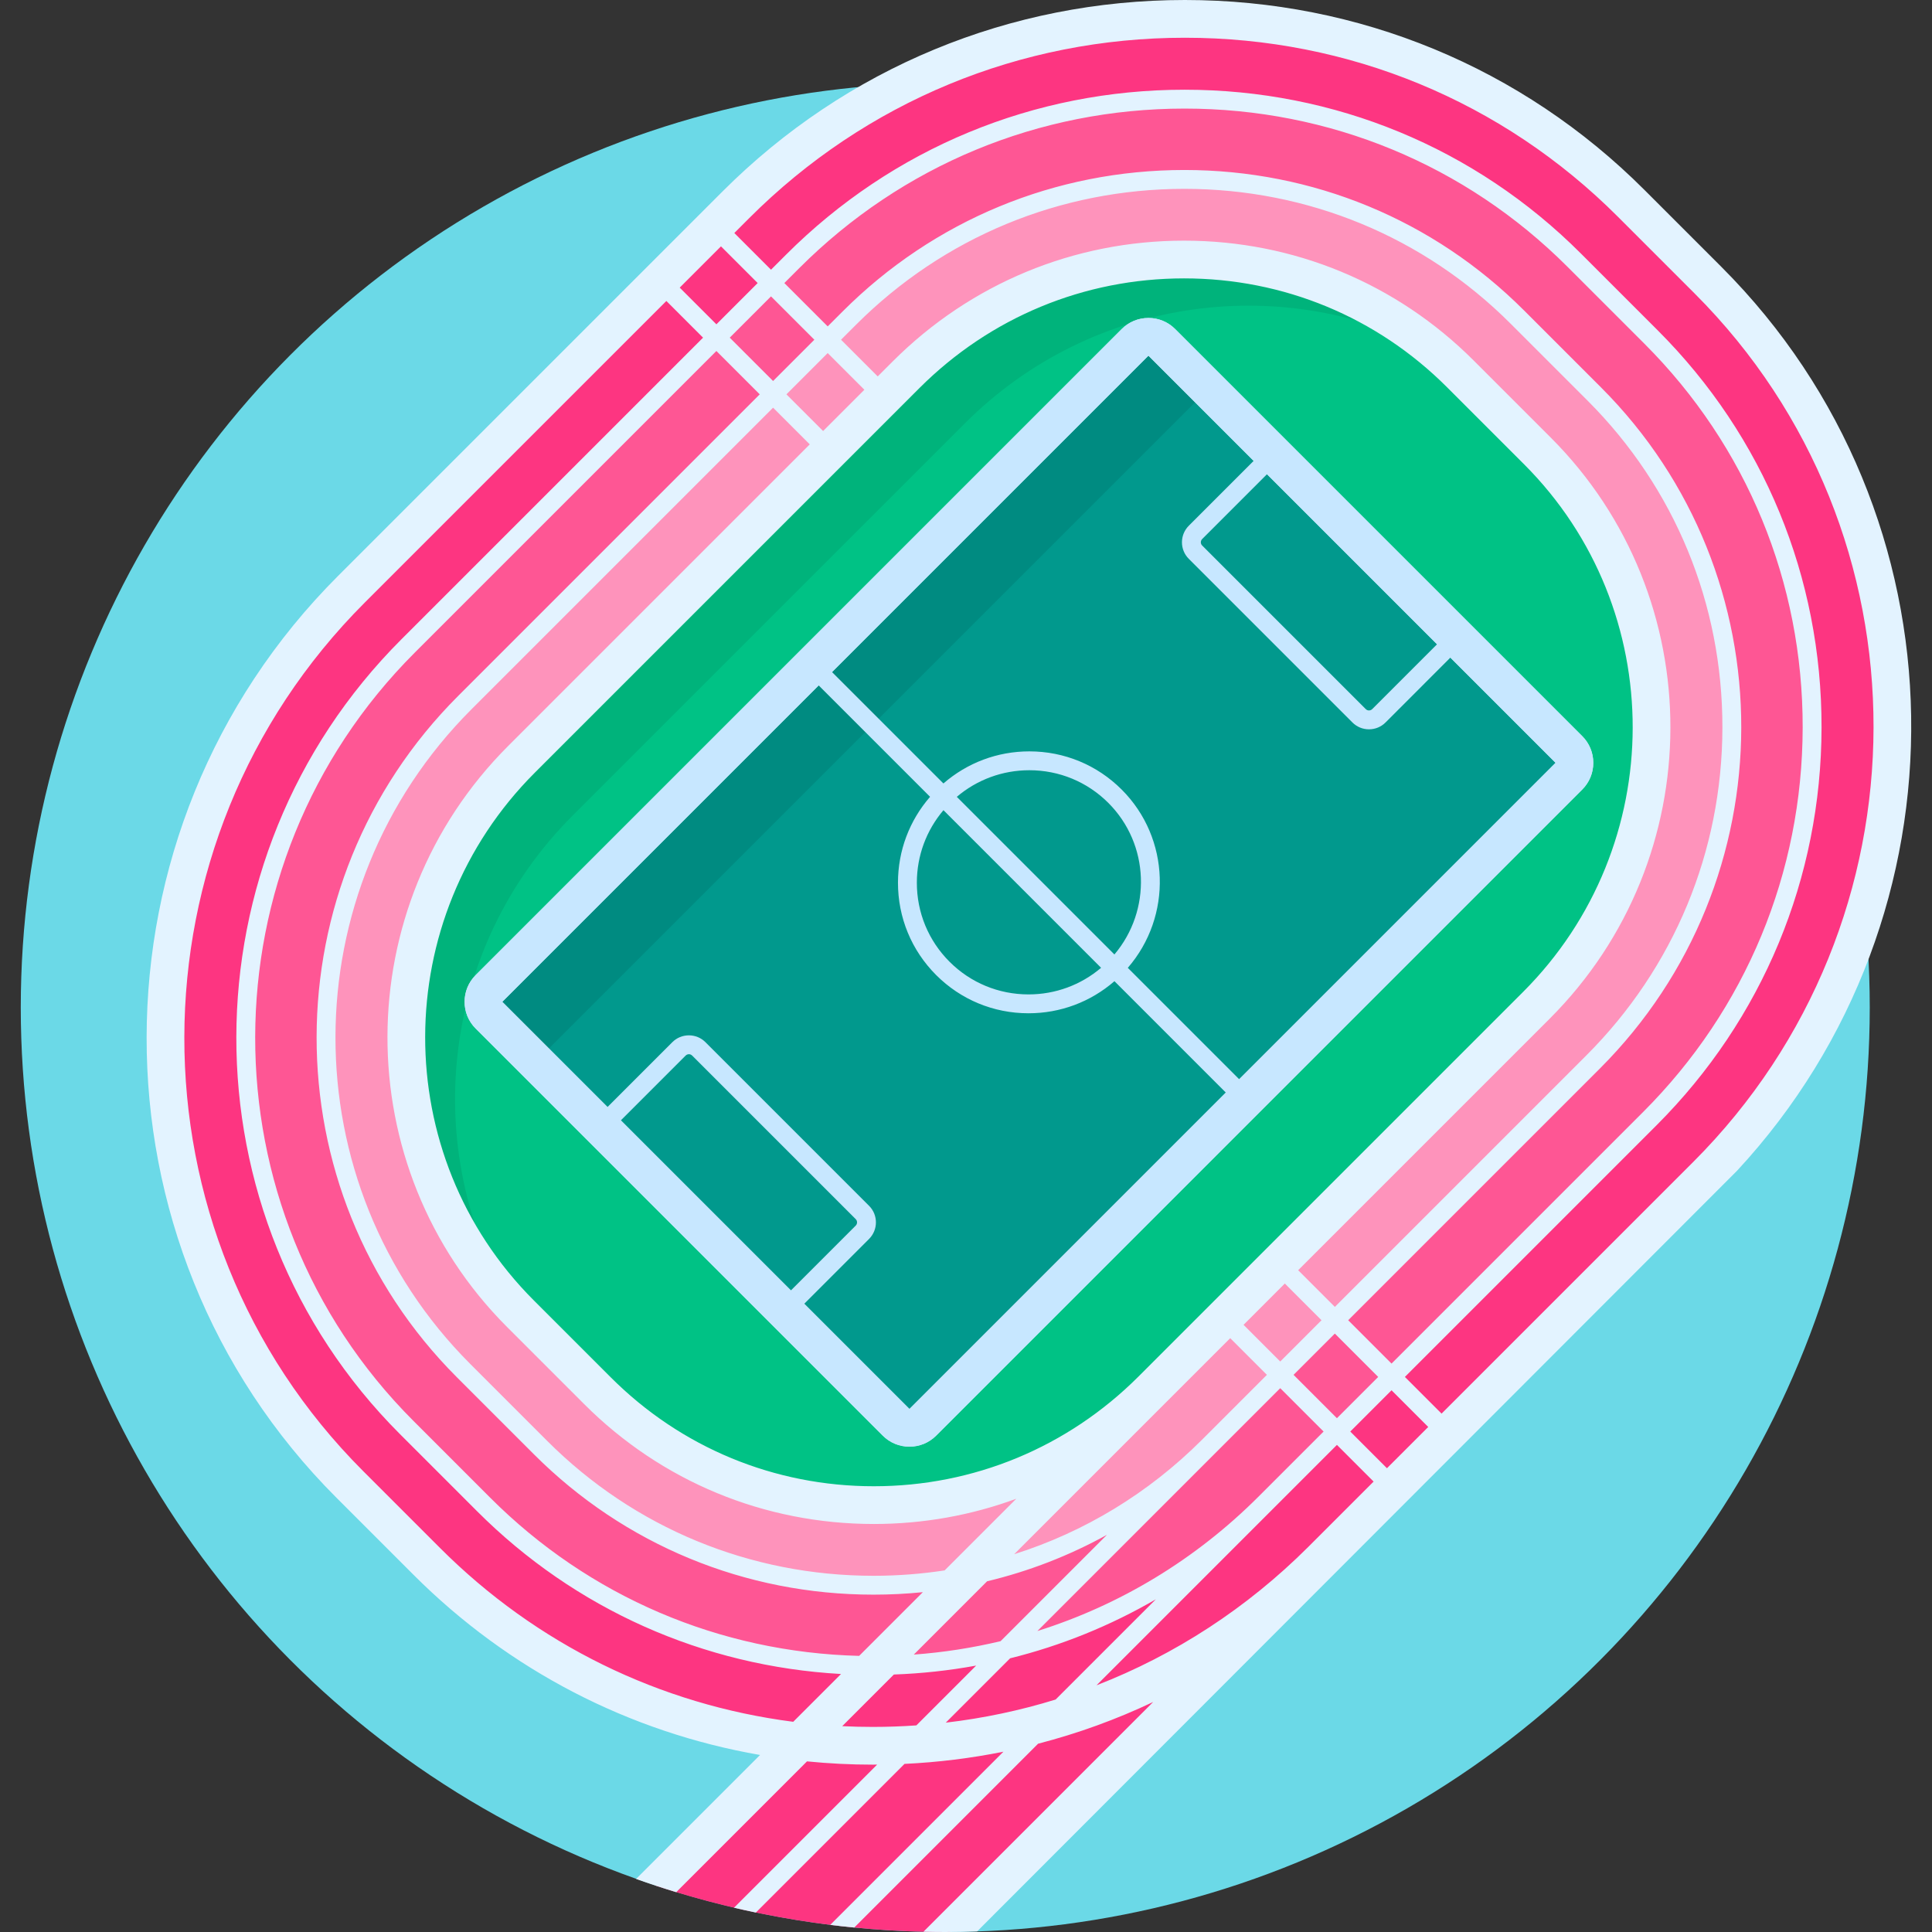 <svg id="Capa_1" enable-background="new 0 0 512 512" height="512" viewBox="0 0 512 512" width="512" xmlns="http://www.w3.org/2000/svg"><rect x="0" y="0" width="512" height="512" fill="#333333" stroke="none"/><circle cx="250.505" cy="267" fill="#6bd9e7" r="245"/><path d="m452.665 74.273-20.434-20.433c-65.283-65.282-171.691-65.096-237.201.414l-101.922 101.922c-65.51 65.51-65.695 171.918-.414 237.2l20.434 20.434c27.665 27.665 62.717 43.567 98.91 47.729l-38.207 38.207c24.121 7.942 49.893 12.254 76.674 12.254.412 0 .822-.014 1.234-.016l200.51-200.51c65.512-65.51 65.697-171.918.416-237.201z" fill="#fd3581"/><path d="m231.348 441.65c-39.13 0-75.841-15.161-103.37-42.69l-20.434-20.434c-57.094-57.095-56.908-150.18.414-207.501l101.922-101.921c27.795-27.796 64.777-43.104 104.132-43.104 39.13 0 75.842 15.16 103.37 42.689l20.434 20.434c27.598 27.597 42.758 64.4 42.689 103.629-.069 39.257-15.377 76.146-43.105 103.873l-101.92 101.921c-27.796 27.796-64.778 43.104-104.132 43.104z" fill="#fe5694"/><path d="m231.348 420.15c-33.388 0-64.699-12.925-88.167-36.394l-20.434-20.434c-23.541-23.541-36.469-54.942-36.402-88.42.067-33.509 13.142-65.001 36.815-88.675l101.923-101.92c23.733-23.736 55.315-36.807 88.929-36.807 33.388 0 64.699 12.924 88.167 36.392l20.434 20.435c23.526 23.525 36.451 54.916 36.393 88.389-.06 33.528-13.131 65.031-36.808 88.707l-101.922 101.92c-23.736 23.735-55.318 36.807-88.928 36.807z" fill="#fe93bb"/><path d="m137.925 348.145c-40.492-40.493-40.379-106.26.258-146.896l101.92-101.921c40.637-40.637 106.404-40.75 146.896-.258l20.434 20.434c40.494 40.494 40.379 106.261-.256 146.896l-101.922 101.922c-40.635 40.635-106.402 40.749-146.896.256z" fill="#00c285"/><path d="m151.757 216.132 103.966-103.967c34.046-34.045 85.381-40.198 125.524-18.431-40.746-35.059-102.38-33.171-141.144 5.594l-101.92 101.921c-39.901 39.9-40.728 104.028-2.411 144.671-24.62-40.713-19.279-94.525 15.985-129.788z" fill="#00b37b"/><path d="m129.577 269.026c-1.943-1.944-1.943-5.126 0-7.07l171.234-171.233c1.943-1.944 5.125-1.944 7.07 0l107.9 107.9c1.943 1.944 1.943 5.126 0 7.07l-171.233 171.234c-1.943 1.944-5.125 1.944-7.07 0z" fill="#01998d"/><path d="m144.361 278.961 173.603-173.603c.867-.868 1.979-1.331 3.119-1.435l-13.201-13.201c-1.945-1.944-5.127-1.944-7.07 0l-171.235 171.234c-1.943 1.944-1.943 5.126 0 7.07l13.324 13.324c.047-1.233.524-2.453 1.46-3.389z" fill="#008b81"/><path d="m456.2 70.738-20.434-20.434c-32.439-32.439-75.679-50.304-121.755-50.304-46.299 0-89.81 18.012-122.516 50.719l-101.922 101.922c-67.461 67.459-67.646 177.039-.414 244.27l20.433 20.434c25.299 25.3 57.168 41.732 91.827 47.742l-32.857 32.856c3.51 1.245 7.057 2.416 10.637 3.504l34.666-34.666c5.77.574 11.602.869 17.48.869.369 0 .737-.011 1.106-.014l-37.931 37.931c1.922.449 3.854.874 5.793 1.278l39.394-39.396c8.879-.418 17.635-1.505 26.21-3.23l-45.894 45.895c2.113.263 4.236.496 6.365.704l48.716-48.716c10.517-2.723 20.723-6.419 30.503-11.061l-60.885 60.885c1.922.045 3.848.073 5.779.073 2.83 0 5.644-.065 8.451-.161l201.391-201.586c62.862-67.758 61.532-173.838-4.143-239.514zm-265.133-5.451 9.723 9.723-10.938 10.938-9.723-9.723zm117.698 306.596c.008-.009.017-.017.025-.025l17.23-17.23 9.721 9.722-7.385 7.385-9.846 9.846c-14.159 14.159-31.172 24.432-49.744 30.302zm-7.071-7.07c-18.756 18.74-43.656 29.06-70.123 29.06-26.34 0-51.084-10.238-69.678-28.83l-20.434-20.434c-38.478-38.479-38.363-101.205.258-139.825l101.92-101.921c18.758-18.757 43.67-29.088 70.148-29.088 26.34 0 51.086 10.239 69.678 28.83l20.434 20.434c38.478 38.479 38.363 101.205-.256 139.826zm27.862-13.721 10.938-10.939 9.722 9.722-10.939 10.939zm14.473-14.474 66.683-66.683c42.52-42.519 42.633-111.589.256-153.967l-20.434-20.434c-20.48-20.48-47.736-31.76-76.748-31.76-29.148 0-56.572 11.371-77.219 32.018l-3.962 3.962-9.722-9.722 3.963-3.963c23.229-23.228 54.131-36.02 87.016-36.02 32.717 0 63.418 12.683 86.447 35.712l20.434 20.434c23.086 23.087 35.768 53.864 35.711 86.662-.057 32.803-12.85 63.628-36.022 86.8l-66.682 66.683zm-114.959-233.328-10.938 10.938-9.722-9.722 10.938-10.938zm-14.472 14.473-79.95 79.951c-42.519 42.519-42.635 111.588-.258 153.966l20.434 20.434c20.48 20.48 47.738 31.76 76.748 31.76 13.086 0 25.82-2.299 37.754-6.691l-18.99 18.99c-6.178.942-12.471 1.428-18.838 1.428-32.717 0-63.418-12.683-86.447-35.712l-20.434-20.434c-47.738-47.738-47.6-125.553.309-173.462l79.951-79.951zm-93.208 66.694c-49.859 49.857-49.998 130.845-.309 180.532l20.434 20.434c23.973 23.974 55.93 37.177 89.982 37.177 4.395 0 8.754-.223 13.066-.657l-16.882 16.883c-36.989-.935-71.563-15.715-97.708-41.861l-20.433-20.435c-56.023-56.023-55.861-147.341.361-203.562l79.951-79.951 11.488 11.488zm140.197 234.603c11.117-2.662 21.781-6.8 31.759-12.315l-28.185 28.185c-7.504 1.785-15.188 2.985-22.997 3.555zm70.305-43.791 7.385-7.385 11.489 11.49-17.229 17.229c-16.677 16.676-36.727 28.758-58.613 35.635zm10.919-10.92 10.939-10.938 11.489 11.489-10.939 10.939zm14.475-14.474 66.682-66.683c49.859-49.858 49.998-130.845.311-180.532l-20.434-20.434c-23.975-23.974-55.93-37.177-89.982-37.177-34.221 0-66.379 13.313-90.551 37.485l-3.963 3.963-11.489-11.487 3.963-3.963c27.258-27.259 63.523-42.271 102.113-42.271 38.395 0 74.422 14.884 101.449 41.909l20.434 20.434c27.094 27.094 41.977 63.213 41.91 101.703-.068 38.494-15.08 74.669-42.272 101.86l-66.683 66.683zm-141.473-259.842-10.938 10.938-11.488-11.488 10.938-10.938zm-5.6 366.26c-35.371-4.549-68.017-20.485-93.55-46.019l-20.434-20.434c-63.332-63.333-63.146-166.569.414-230.13l79.951-79.951 9.723 9.723-79.951 79.951c-58.172 58.17-58.334 152.659-.361 210.632l20.434 20.434c25.956 25.956 59.934 41.081 96.442 43.127zm21.134 1.357c-2.729 0-5.445-.067-8.15-.199l13.686-13.686c7.379-.263 14.662-1.058 21.809-2.367l-15.849 15.85c-3.81.263-7.642.402-11.496.402zm19.291-1.128 17.054-17.054c13.567-3.364 26.544-8.625 38.617-15.637l-26.563 26.563c-9.437 2.913-19.17 4.967-29.108 6.128zm96.094-46.602c-16.256 16.239-35.343 28.625-56.149 36.707l46.488-46.488 17.229-17.229 9.722 9.722zm20.826-20.824-9.722-9.722 4.333-4.333 6.607-6.606 9.722 9.722zm81.157-81.157-66.683 66.683-9.722-9.722 66.683-66.683c28.135-28.134 43.666-65.561 43.736-105.387.068-39.83-15.336-77.207-43.375-105.247l-20.434-20.434c-27.971-27.971-65.254-43.374-104.984-43.374-39.926 0-77.445 15.532-105.648 43.736l-3.963 3.963-9.723-9.723 3.963-3.963c30.819-30.816 71.817-47.788 115.446-47.788 43.404 0 84.135 16.824 114.686 47.375l20.434 20.434c63.331 63.334 63.143 166.568-.416 230.13z" fill="#e3f3ff"/><g fill="#c7e7ff"><path d="m422.239 202.158c0-2.675-1.037-5.186-2.922-7.07l-107.9-107.9c-1.885-1.885-4.397-2.923-7.07-2.923-2.676 0-5.186 1.038-7.07 2.923l-171.235 171.233c-3.898 3.898-3.898 10.242 0 14.141l107.9 107.9c1.885 1.885 4.396 2.923 7.07 2.923 2.676 0 5.186-1.038 7.07-2.923l171.234-171.233c1.886-1.885 2.923-4.396 2.923-7.071zm-41.41-31.418-17.18 17.182c-.307.306-.668.351-.857.351-.186 0-.543-.044-.842-.343l-43.375-43.375c-.459-.459-.455-1.236.008-1.699l17.18-17.182zm-216.299 126.168 17.182-17.18c.305-.306.666-.351.855-.351.186 0 .543.045.842.343l43.375 43.375c.459.458.455 1.236-.008 1.699l-17.18 17.181zm76.496 76.476c-.002 0-.006.001-.014.001v.007l-27.881-27.882 17.18-17.18c2.42-2.419 2.424-6.354.008-8.771l-43.375-43.375c-1.166-1.165-2.721-1.808-4.377-1.808-1.662 0-3.223.645-4.393 1.816l-17.18 17.18-27.883-27.882 83.85-83.85 29.518 29.519c-5.482 6.314-8.491 14.285-8.507 22.716-.016 9.272 3.58 17.983 10.125 24.528 6.529 6.529 15.221 10.125 24.469 10.125 8.453 0 16.446-3.009 22.776-8.506l29.52 29.521zm50.774-116.905c-5.378 4.56-12.115 7.05-19.232 7.05-7.914 0-15.348-3.075-20.934-8.66-5.598-5.599-8.674-13.051-8.66-20.984.012-7.098 2.504-13.816 7.051-19.18zm-38.241-45.309c5.378-4.56 12.113-7.051 19.232-7.051 7.912 0 15.346 3.075 20.932 8.66 10.967 10.967 11.49 28.486 1.609 40.164zm74.839 74.839-29.521-29.521c11.823-13.637 11.298-34.326-1.619-47.243-6.529-6.529-15.219-10.125-24.467-10.125-8.453 0-16.446 3.009-22.776 8.506l-29.519-29.519 83.85-83.849 27.881 27.881-17.18 17.182c-2.42 2.42-2.424 6.355-.008 8.77l43.375 43.375c1.166 1.166 2.721 1.808 4.377 1.808 1.662 0 3.221-.645 4.392-1.816l17.18-17.182 27.883 27.883z"/><path d="m241.013 383.385c-2.674 0-5.186-1.038-7.07-2.923l-107.9-107.9c-3.898-3.898-3.898-10.242 0-14.141l171.233-171.233c1.885-1.885 4.395-2.923 7.07-2.923 2.674 0 5.186 1.038 7.07 2.923l107.9 107.9c1.885 1.885 2.922 4.395 2.922 7.07s-1.037 5.186-2.922 7.07l-171.233 171.234c-1.885 1.885-4.395 2.923-7.07 2.923zm63.334-289.127-171.235 171.233 107.9 107.9v-.007c.008 0 .012-.001.014-.001l171.221-171.226z"/></g></svg>